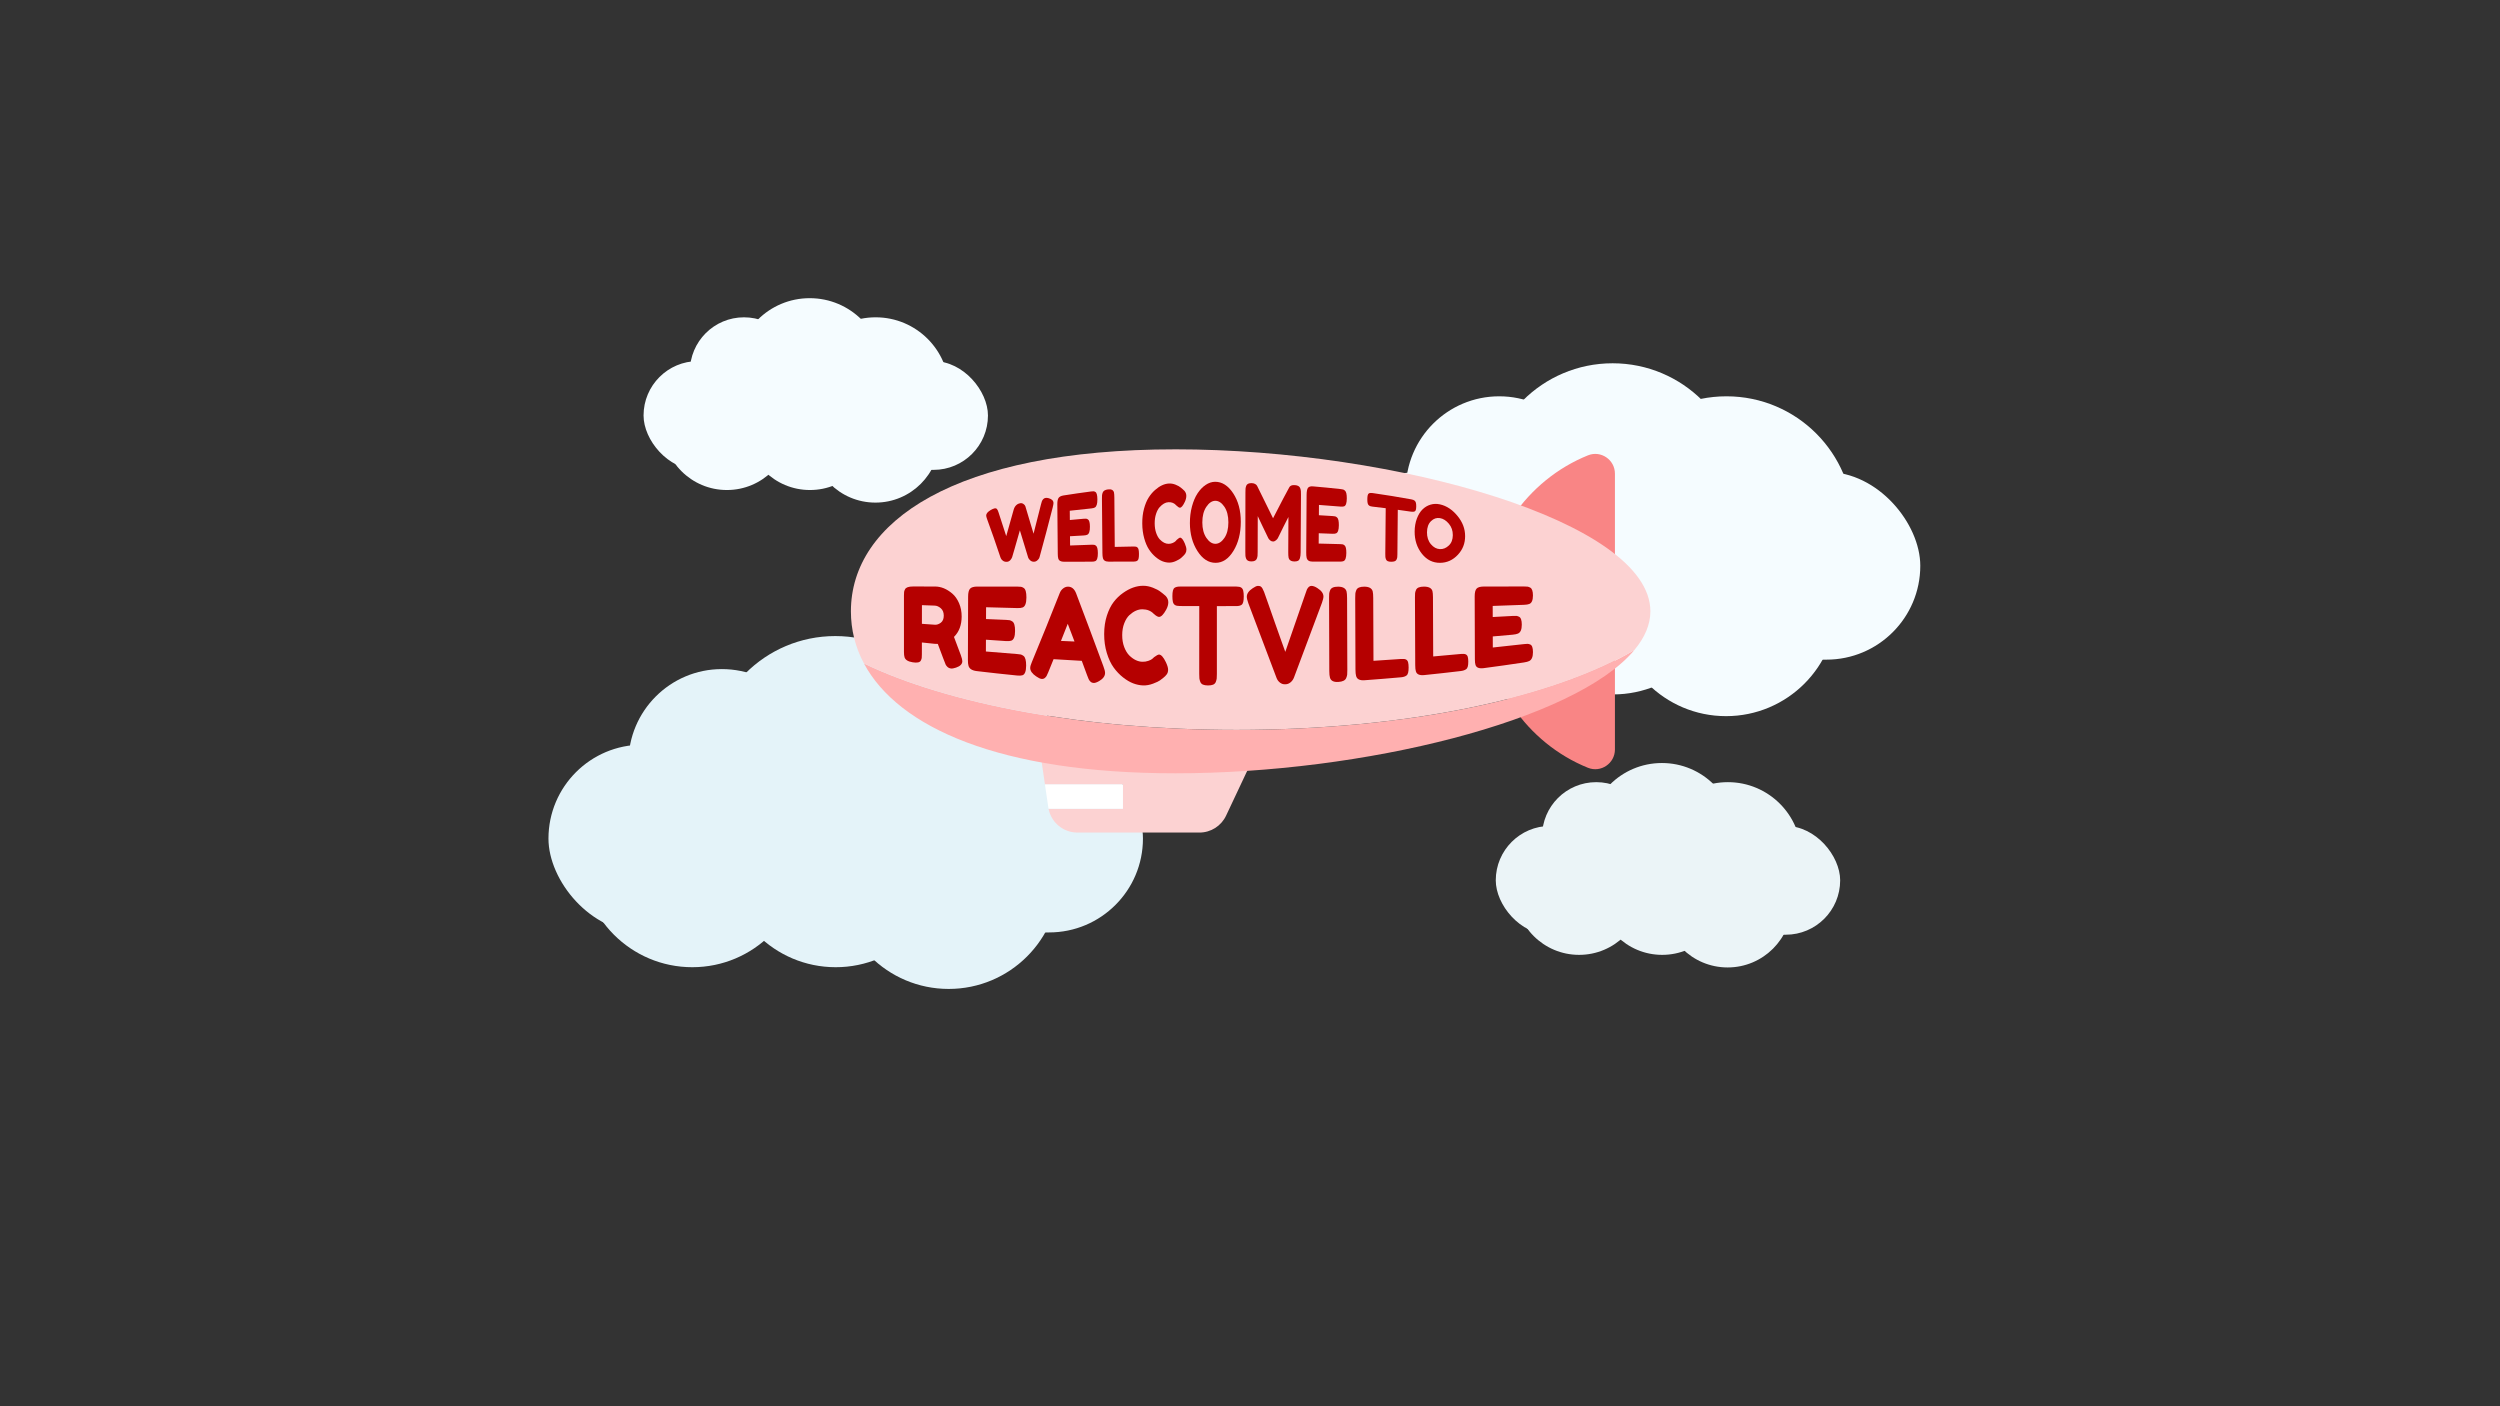 <?xml version="1.0" encoding="UTF-8"?>
<svg xmlns="http://www.w3.org/2000/svg" viewBox="0 0 3840 2160">
  <rect x="0" y="0" width="3840" height="2160" fill="#333333" stroke="none"/>
  <g id="landing-fade-4">
    <g id="landing-fade-4-animation">
      <g>
        <rect x="2036.44" y="724.87" width="913.12" height="288.35" rx="144.18" ry="144.18" style="fill: #f5fcff; stroke-width: 0px;"/>
        <circle cx="2302.77" cy="752.24" r="143.51" style="fill: #f5fcff; stroke-width: 0px;"/>
        <circle cx="2476.98" cy="752.91" r="194.91" style="fill: #f5fcff; stroke-width: 0px;"/>
        <circle cx="2651.86" cy="803.64" r="194.91" style="fill: #f5fcff; stroke-width: 0px;"/>
        <circle cx="2651.19" cy="929.79" r="170.21" style="fill: #f5fcff; stroke-width: 0px;"/>
        <circle cx="2477.65" cy="896.42" r="170.21" style="fill: #f5fcff; stroke-width: 0px;"/>
        <circle cx="2257.38" cy="896.42" r="170.21" style="fill: #f5fcff; stroke-width: 0px;"/>
      </g>
    </g>
  </g>
  <g id="landing-fade-3">
    <g id="landing-fade-3-animation">
      <g>
        <rect x="842.44" y="1143.87" width="913.12" height="288.35" rx="144.18" ry="144.18" style="fill: #e4f3f9; stroke-width: 0px;"/>
        <circle cx="1108.77" cy="1171.24" r="143.51" style="fill: #e4f3f9; stroke-width: 0px;"/>
        <circle cx="1282.98" cy="1171.91" r="194.91" style="fill: #e4f3f9; stroke-width: 0px;"/>
        <circle cx="1457.86" cy="1222.64" r="194.91" style="fill: #e4f3f9; stroke-width: 0px;"/>
        <circle cx="1457.19" cy="1348.79" r="170.21" style="fill: #e4f3f9; stroke-width: 0px;"/>
        <circle cx="1283.65" cy="1315.42" r="170.21" style="fill: #e4f3f9; stroke-width: 0px;"/>
        <circle cx="1063.38" cy="1315.42" r="170.21" style="fill: #e4f3f9; stroke-width: 0px;"/>
      </g>
    </g>
  </g>
  <g id="landing-move">
    <g id="landing-move-animation">
      <path d="M2279.1,939.36c0,108.89,66.26,202.03,159.99,239.95,19.82,8.02,41.45-6.75,41.45-28.13v-423.64c0-21.38-21.62-36.15-41.45-28.13-93.73,37.92-159.99,131.06-159.99,239.95Z" style="fill: #f98585; stroke-width: 0px;"/>
      <path d="M1598.71,1161.69l6.34,43.27h119.74v37.3h-114.23c4.12,21.13,22.66,36.56,44.39,36.56h187.38c17.51,0,33.44-10.11,40.91-25.94l42.98-91.19h-327.52Z" style="fill: #fcd2d2; stroke-width: 0px;"/>
      <path d="M1724.79,1204.96h-119.74l5.15,35.19c.1.71.23,1.42.36,2.11h114.23v-37.3Z" style="fill: #fff; stroke-width: 0px;"/>
      <path d="M1327.09,1019.17c52.44,98.07,208.4,168.63,478.27,168.63,288.51,0,614.25-80.64,705.02-189.33-122.96,73.41-350.56,122.7-611.02,122.7-235.14,0-443.51-40.17-572.27-101.99Z" style="fill: #ffb0b0; stroke-width: 0px;"/>
      <path d="M1805.36,690.18c-339.1,0-498.36,111.4-498.36,248.81,0,28.05,6.64,55.02,20.09,80.18,128.76,61.82,337.13,101.99,572.27,101.99,260.46,0,488.06-49.29,611.02-122.7,15.92-19.06,24.61-38.98,24.61-59.48,0-137.41-390.54-248.81-729.64-248.81Z" style="fill: #fcd2d2; stroke-width: 0px;"/>
      <g>
        <path d="M1610.91,765.29c4.8,1.32,7.22,3.84,7.25,7.46,0,1.17-.4,3.46-1.23,6.82-6.64,26-13.29,51.17-19.97,75.41-.14.61-.38,1.35-.73,2.23-.35.87-1.29,2.04-2.82,3.47-1.53,1.44-3.35,2.15-5.46,2.15-2.11,0-3.95-.69-5.5-2.07-1.55-1.38-2.58-2.73-3.09-4.07-4.29-14.42-8.57-28.46-12.83-42.11-7.75,27.62-11.74,40.65-11.88,41.21-.14.48-.46,1.16-.96,2.04-.5.88-1.07,1.68-1.71,2.4-1.64,1.84-3.6,2.74-5.9,2.75-2.29,0-4.18-.57-5.65-1.71-1.47-1.14-2.46-2.27-2.97-3.41-.25-.57-.5-1.13-.76-1.7-6.97-20.97-13.89-40.8-20.73-59.39-.78-2.22-1.17-3.89-1.17-5.03,0-2.86,2.37-5.65,7.1-8.43,2.05-1.2,3.91-2.01,5.57-2.39,1.66-.38,2.94-.08,3.83.93.89,1.01,1.69,2.67,2.41,5.02,3.93,11.81,7.89,24.03,11.87,36.63,3.83-13.2,7.64-26.76,11.44-40.67.98-3.55,2.77-6.25,5.39-8.08,1.13-.8,2.6-1.39,4.42-1.75,1.81-.37,3.5-.03,5.08,1.03,1.57,1.06,2.58,2.23,3.01,3.48,4.19,13.7,8.4,27.79,12.62,42.25,3.82-14.7,7.63-29.72,11.43-45.05.55-2.1,1-3.67,1.35-4.7.35-1.02,1-2.08,1.95-3.18.95-1.09,2.14-1.77,3.57-2.03,1.43-.25,3.11-.11,5.04.45Z" style="fill: #b50000; stroke-width: 0px;"/>
        <path d="M1643.65,837.88c11.03-.42,22.06-.82,33.09-1.19,1.65-.05,2.88-.02,3.71.1.83.12,1.78.56,2.86,1.32,1.95,1.33,2.95,5.17,3,11.52.06,6.95-1.23,11.02-3.87,12.21-1.21.6-3.07.9-5.58.9-14.19.03-28.37.06-42.56.1-5.02,0-7.97-1.72-8.86-5.18-.44-1.46-.68-3.78-.71-6.97-.23-25.36-.45-50.72-.68-76.09-.04-4.65.61-7.92,1.95-9.84,1.34-1.91,3.9-3.18,7.69-3.78,14.08-2.23,28.18-4.26,42.3-6.11,1.65-.22,2.89-.3,3.71-.26.82.04,1.78.39,2.86,1.05,1.95,1.14,2.95,4.9,3.01,11.25.06,6.95-1.23,11.14-3.87,12.59-1.21.71-3.08,1.19-5.58,1.44-11,1.1-21.99,2.28-32.97,3.55.04,4.74.09,9.49.13,14.23,7.08-.67,14.17-1.32,21.26-1.93,1.65-.14,2.88-.18,3.71-.1.82.08,1.78.46,2.86,1.15,1.95,1.21,2.95,4.95,3,11.21.06,6.85-1.26,10.94-3.98,12.25-1.21.65-3.07,1.04-5.58,1.17-7.02.38-14.04.77-21.05,1.19.04,4.74.09,9.49.13,14.23Z" style="fill: #b50000; stroke-width: 0px;"/>
        <path d="M1712.26,840.05c9.75-.23,19.5-.43,29.25-.62,2.37-.05,4.09.31,5.17,1.08,1.08.77,1.81,1.99,2.18,3.67.37,1.68.56,3.91.58,6.69.02,2.79-.15,5.02-.49,6.7-.35,1.68-.95,2.84-1.8,3.47-1.36,1.05-3.21,1.58-5.58,1.58-12.9.02-25.79.04-38.69.06-5.02,0-7.97-1.89-8.86-5.68-.44-1.6-.68-4.14-.71-7.64-.24-27.79-.48-55.57-.72-83.36-.02-2.3.02-4.03.12-5.19.1-1.16.43-2.52.99-4.09.98-2.81,3.77-4.51,8.36-5.03,5.02-.57,8.02.99,8.99,4.66.37,1.7.57,4.33.6,7.89.21,25.27.41,50.54.62,75.81Z" style="fill: #b50000; stroke-width: 0px;"/>
        <path d="M1805.59,831.32c.64-.71,1.29-1.43,1.93-2.14,2.43-2.2,4.15-3.32,5.16-3.33,2.22-.03,4.64,2.98,7.25,9.06,1.59,3.8,2.39,6.85,2.4,9.14,0,2.29-.47,4.2-1.43,5.73-.96,1.53-2.09,2.9-3.37,4.1-1.29,1.2-2.52,2.35-3.7,3.44-1.18,1.09-3.59,2.51-7.24,4.25-3.65,1.74-7.17,2.61-10.57,2.61-3.4,0-6.85-.68-10.33-2.01-3.48-1.34-7.08-3.58-10.79-6.72-3.71-3.13-7.05-6.94-10.01-11.41-2.97-4.48-5.43-10.2-7.37-17.19-1.95-6.98-2.95-14.57-3-22.79-.05-8.23.83-15.73,2.66-22.55,1.83-6.81,4.18-12.52,7.07-17.11,2.89-4.59,6.19-8.51,9.92-11.74,7.02-6.22,14.1-9.58,21.24-9.97,3.39-.19,6.83.42,10.33,1.82,3.5,1.41,6.16,2.9,7.96,4.45.87.73,1.74,1.45,2.6,2.18,1.3,1.15,2.31,2.09,3.04,2.83,1.88,2.22,2.83,4.78,2.84,7.67,0,2.89-.74,5.94-2.24,9.15-2.79,5.97-5.3,8.98-7.52,9.05-1.3.04-3.13-1.1-5.52-3.4-3.04-3.58-7.08-5.27-12.11-5.05-4.68.2-9.27,2.84-13.78,7.87-2.14,2.46-3.93,5.86-5.34,10.19-1.41,4.34-2.1,9.2-2.07,14.59.03,5.39.78,10.2,2.24,14.44,1.46,4.24,3.31,7.57,5.55,9.99,4.4,4.64,8.97,6.94,13.7,6.88,2.22-.03,4.32-.49,6.29-1.38,1.97-.89,3.38-1.78,4.24-2.66Z" style="fill: #b50000; stroke-width: 0px;"/>
        <path d="M1866.34,740.03c10.68-.11,19.95,5.8,27.8,17.63,7.85,11.84,11.75,26.49,11.73,43.91-.02,17.43-3.78,32.26-11.25,44.52-7.47,12.27-16.63,18.42-27.52,18.41-10.89,0-20.16-6.06-27.82-18.08-7.67-12.03-11.54-26.28-11.59-42.89-.03-9.07,1.02-17.58,3.16-25.57,2.14-7.98,5-14.7,8.59-20.16,3.59-5.45,7.73-9.78,12.41-12.94,4.68-3.16,9.51-4.78,14.49-4.83ZM1846.77,802.43c.02,9.77,2.1,17.68,6.24,23.75,4.14,6.07,8.75,9.11,13.85,9.1,5.09-.01,9.68-2.99,13.78-8.94,4.09-5.95,6.14-13.93,6.14-23.95,0-10.02-2.06-18.07-6.2-24.12-4.14-6.05-8.77-9.06-13.88-9.03-5.12.04-9.72,3.15-13.81,9.3-4.09,6.15-6.13,14.11-6.11,23.88Z" style="fill: #b50000; stroke-width: 0px;"/>
        <path d="M1997.17,750.02c.57,1.64.9,3.1,1,4.38.1,1.28.14,3.15.13,5.6-.18,29.52-.36,59.03-.53,88.55-.04,7.34-1.43,11.64-4.16,12.92-1.37.64-3.09.96-5.16.95-2.08,0-3.72-.27-4.94-.81-1.22-.54-2.14-1.18-2.79-1.94-.64-.75-1.14-1.83-1.49-3.23-.35-1.83-.51-4.62-.49-8.39.09-18.01.19-36.02.28-54.02-1.81,3.27-4.46,8.48-7.95,15.68-3.48,7.2-5.69,11.74-6.63,13.56-.94,1.83-1.59,3.09-1.95,3.78-.36.7-1.25,1.66-2.65,2.89-1.41,1.23-2.91,1.83-4.53,1.81-1.62-.02-3.08-.61-4.41-1.77-1.33-1.16-2.27-2.29-2.84-3.38-.29-.6-.57-1.21-.86-1.81-1.43-2.74-4.24-8.58-8.45-17.56-4.21-8.97-6.5-13.81-6.86-14.47-.05,18.44-.1,36.88-.15,55.33,0,2.52-.06,4.41-.18,5.66-.11,1.26-.46,2.65-1.03,4.18-1.08,2.95-3.88,4.43-8.4,4.43-4.37,0-7.09-1.48-8.16-4.45-.57-1.54-.91-2.97-1.01-4.29-.11-1.32-.15-3.3-.15-5.93.05-30.49.1-60.98.15-91.47,0-2.53.06-4.42.17-5.68.11-1.26.46-2.71,1.04-4.35,1.09-2.83,3.9-4.21,8.45-4.1,1.95.05,3.62.45,5.03,1.2,1.4.75,2.32,1.52,2.75,2.3.22.33.43.67.65,1,8.14,16.55,16.26,33.06,24.35,49.46,12.32-24.12,20.58-39.63,24.72-47.13,1.24-2.83,4.15-4.1,8.72-3.8,4.57.31,7.35,1.95,8.35,4.89Z" style="fill: #b50000; stroke-width: 0px;"/>
        <path d="M2025.5,834.92c11.04.25,22.09.54,33.12.85,1.65.05,2.88.16,3.71.33.82.17,1.77.68,2.84,1.52,1.92,1.47,2.86,5.4,2.8,11.82-.06,7.02-1.42,11.13-4.08,12.33-1.22.6-3.09.9-5.6.9-14.19-.03-28.37-.05-42.56-.07-5.02,0-7.94-2.01-8.77-6.04-.42-1.69-.62-4.39-.59-8.1.19-29.41.38-58.82.57-88.22.04-5.4.74-9.02,2.12-10.87,1.38-1.85,3.98-2.62,7.79-2.29,14.17,1.2,28.33,2.58,42.48,4.16,1.65.18,2.89.4,3.71.65.82.25,1.77.83,2.84,1.76,1.93,1.63,2.86,5.66,2.81,12.08-.06,7.02-1.43,11.01-4.09,11.99-1.22.5-3.09.64-5.6.42-11.02-.94-22.04-1.79-33.07-2.55-.04,5.27-.08,10.54-.11,15.81,7.11.4,14.22.84,21.32,1.3,1.65.11,2.89.27,3.71.47.82.21,1.77.76,2.84,1.64,1.93,1.56,2.86,5.58,2.81,12.08-.06,7.11-1.46,11.21-4.19,12.32-1.22.56-3.09.79-5.6.69-7.03-.28-14.06-.55-21.09-.8-.04,5.27-.08,10.54-.11,15.81Z" style="fill: #b50000; stroke-width: 0px;"/>
        <path d="M2108.15,757.32c19.9,2.85,39.76,6.07,59.57,9.68,2.28.42,3.95,1.05,5.01,1.89,1.06.84,1.77,1.99,2.11,3.42.34,1.44.51,3.27.49,5.5-.02,2.23-.21,3.99-.58,5.26-.37,1.28-.98,2.11-1.84,2.5-1.29.58-3.11.7-5.46.36-6.81-1-13.63-1.96-20.45-2.88-.2,22.72-.4,45.45-.6,68.17-.02,2.08-.09,3.61-.2,4.61-.12.99-.45,2.14-1,3.45-.55,1.31-1.51,2.23-2.87,2.77-1.37.54-3.16.81-5.38.8-2.22,0-3.99-.29-5.31-.85-1.32-.56-2.24-1.51-2.77-2.87-.53-1.35-.84-2.56-.93-3.64-.1-1.07-.14-2.68-.12-4.82.21-23.35.42-46.71.64-70.06-6.87-.86-13.73-1.69-20.61-2.48-2.29-.26-3.97-.81-5.04-1.66-1.07-.85-1.77-2.06-2.12-3.65-.34-1.59-.51-3.64-.48-6.16.02-2.51.22-4.5.59-5.95.37-1.45.99-2.41,1.85-2.87,1.3-.69,3.13-.87,5.49-.53Z" style="fill: #b50000; stroke-width: 0px;"/>
        <path d="M2211.55,774.66c10.5,2.25,19.58,8.52,27.29,17.97,7.71,9.48,11.58,19.54,11.58,30.87,0,11.34-3.7,20.63-11.15,28.63-7.45,7.98-16.64,12.36-27.53,12.37-10.89.01-20.12-4.41-27.68-13.91-7.56-9.48-11.27-21.09-11.17-34.2.05-7.16,1.18-13.76,3.37-19.69,2.19-5.93,5.08-10.67,8.67-14.2,3.59-3.53,7.7-5.98,12.34-7.37,4.63-1.39,9.4-1.51,14.29-.47ZM2191.85,817.58c-.05,7.39,1.96,13.57,6.04,18.37,4.08,4.8,8.66,7.24,13.74,7.49,5.08.25,9.66-1.65,13.74-5.52,4.09-3.87,6.13-9.14,6.15-16.01.02-6.87-2.01-12.64-6.08-17.49-4.07-4.85-8.62-7.79-13.68-8.61-5.05-.83-9.61.66-13.7,4.64-4.09,3.97-6.16,9.75-6.21,17.14Z" style="fill: #b50000; stroke-width: 0px;"/>
      </g>
      <g>
        <path d="M1475.82,1006.32c1.55,4.32,2.32,7.42,2.31,9.27-.01,4.4-3.25,7.73-9.7,9.87-3.33,1.17-6.01,1.61-8.03,1.34-2.02-.27-3.69-1.04-4.98-2.28-1.3-1.25-2.25-2.47-2.87-3.68-1.03-2.26-5.05-13.05-12.08-31.78-1.61-.05-3.22-.1-4.83-.16-6.54-.67-13.09-1.35-19.63-2.05,0,6.1-.02,12.2-.02,18.3,0,2.49-.08,4.34-.24,5.56-.16,1.22-.65,2.58-1.48,4.08-1.46,2.71-5.5,3.56-12.13,2.55-7.25-1.11-11.5-3.71-12.74-7.75-.62-1.87-.93-4.62-.93-8.27v-86.75c0-2.4.08-4.19.23-5.39.16-1.2.65-2.57,1.48-4.13,1.46-2.81,5.52-4.22,12.19-4.21,11.25.02,22.51.03,33.76.05,9.17.01,18.07,3.57,26.7,10.96,4.16,3.58,7.58,8.45,10.27,14.62,2.69,6.17,4.02,13.04,4,20.55-.04,13.06-3.98,23.59-11.8,31.29,2.27,6.24,5.78,15.52,10.52,28.02ZM1416.05,958.19c6.65.48,13.31.94,19.96,1.4,3.02.21,6.03-.8,9.06-3.07,3.02-2.26,4.54-5.89,4.55-10.83.01-4.94-1.49-8.74-4.5-11.37-3.01-2.63-6.13-3.98-9.36-4.09-6.56-.23-13.12-.46-19.67-.7-.01,9.56-.02,19.11-.04,28.67Z" style="fill: #b50000; stroke-width: 0px;"/>
        <path d="M1514.38,1000.7c16.02,1.4,32.06,2.71,48.1,3.92,2.4.18,4.19.41,5.39.68,1.2.28,2.57.97,4.13,2.09,2.81,1.96,4.19,6.96,4.16,14.99-.04,8.78-1.99,13.75-5.84,14.88-1.78.58-4.48.69-8.13.33-20.62-2.05-41.22-4.3-61.81-6.76-7.28-.87-11.53-3.63-12.76-8.21-.62-1.94-.92-4.95-.91-9.03.11-32.41.22-64.83.32-97.24.02-5.95,1.02-9.99,3.01-12.14,1.98-2.15,5.74-3.24,11.27-3.23,20.53.02,41.06.04,61.59.06,2.4,0,4.19.1,5.39.29,1.2.19,2.57.78,4.13,1.79,2.81,1.76,4.19,6.66,4.16,14.68-.04,8.78-1.99,13.89-5.85,15.29-1.78.71-4.49,1.02-8.13.93-15.99-.39-31.98-.82-47.97-1.28-.02,6.04-.04,12.08-.07,18.12,10.31.46,20.62.89,30.93,1.31,2.39.1,4.19.26,5.39.49,1.2.23,2.57.87,4.13,1.92,2.81,1.84,4.19,6.74,4.16,14.67-.03,8.68-2.04,13.64-6,14.87-1.78.63-4.48.82-8.13.58-10.21-.67-20.41-1.37-30.61-2.1-.02,6.04-.05,12.08-.07,18.11Z" style="fill: #b50000; stroke-width: 0px;"/>
        <path d="M1652.9,911.32c13.94,36.65,27.89,74.04,41.86,111.95,1.76,4.62,2.64,8.08,2.63,10.35-.01,4.81-3.06,9-9.12,12.51-3.56,2.06-6.35,3.01-8.39,2.89-2.03-.13-3.7-.83-5-2.1-1.3-1.27-2.24-2.59-2.8-3.95-.57-1.36-1.37-3.39-2.41-6.1-2.69-7.3-5.38-14.58-8.06-21.83-14.45-.77-28.89-1.61-43.33-2.54-2.74,6.78-5.48,13.52-8.21,20.23-1.05,2.48-1.87,4.27-2.45,5.38-.58,1.1-1.52,2.21-2.83,3.31-1.31,1.1-2.98,1.56-5.01,1.38-2.03-.18-4.82-1.51-8.35-3.98-6.03-4.08-9.04-8.38-9.02-12.91,0-2.14.9-5.28,2.7-9.43,14.21-34.18,28.43-69.42,42.63-105.5,1.16-2.97,2.91-5.36,5.26-7.17,2.35-1.81,4.83-2.72,7.44-2.72,5.63,0,9.78,3.4,12.47,10.23ZM1640.06,958.14c-3.47,8.82-6.95,17.59-10.42,26.31,6.93.32,13.87.62,20.8.91-3.46-9.12-6.92-18.19-10.38-27.22Z" style="fill: #b50000; stroke-width: 0px;"/>
        <path d="M1769.96,1011.94c.94-.86,1.88-1.73,2.82-2.6,3.55-2.65,6.06-3.97,7.53-3.94,3.23.07,6.73,3.97,10.47,11.71,2.29,4.85,3.43,8.71,3.43,11.59,0,2.88-.71,5.27-2.13,7.15-1.41,1.89-3.06,3.56-4.94,5.02-1.88,1.46-3.69,2.85-5.41,4.17-1.73,1.32-5.26,3-10.59,5.02-5.33,2.01-10.48,2.92-15.44,2.74-4.96-.19-9.98-1.24-15.04-3.14-5.06-1.9-10.28-4.97-15.64-9.19-5.37-4.21-10.18-9.28-14.45-15.17-4.27-5.89-7.77-13.34-10.5-22.34-2.74-9-4.09-18.69-4.06-29.11.03-10.42,1.42-19.83,4.16-28.28,2.74-8.45,6.22-15.44,10.46-20.97,4.24-5.53,9.07-10.18,14.5-13.94,10.23-7.25,20.51-10.93,30.82-10.93,4.9,0,9.87.99,14.92,2.97,5.05,1.98,8.88,4.01,11.48,6.06,1.25.96,2.5,1.92,3.75,2.88,1.87,1.51,3.33,2.75,4.37,3.71,2.71,2.89,4.06,6.15,4.05,9.78,0,3.64-1.11,7.44-3.3,11.4-4.08,7.38-7.74,11.04-10.97,11.01-1.88-.02-4.53-1.55-7.97-4.58-4.37-4.68-10.21-7.05-17.5-7.11-6.78-.06-13.46,2.94-20.04,8.94-3.14,2.94-5.75,7.09-7.85,12.45-2.1,5.36-3.16,11.44-3.18,18.25-.02,6.81,1.01,12.94,3.08,18.4,2.07,5.46,4.72,9.8,7.95,13.01,6.35,6.16,12.97,9.35,19.87,9.55,3.24.09,6.29-.36,9.17-1.38,2.87-1.01,4.94-2.05,6.19-3.12Z" style="fill: #b50000; stroke-width: 0px;"/>
        <path d="M1812.22,900.96c28.97,0,57.94,0,86.91,0,3.33,0,5.78.52,7.35,1.55,1.56,1.03,2.61,2.65,3.13,4.86.52,2.21.79,5.1.79,8.68,0,3.58-.26,6.44-.78,8.58-.52,2.14-1.41,3.62-2.66,4.45-1.88,1.24-4.53,1.87-7.98,1.88-9.96.02-19.92.03-29.87.02,0,34.71,0,69.42,0,104.12,0,3.18-.08,5.52-.24,7.04-.16,1.52-.63,3.28-1.41,5.28-.78,2-2.17,3.41-4.16,4.23-1.99.82-4.6,1.23-7.84,1.21-3.24-.02-5.83-.45-7.76-1.29-1.94-.84-3.29-2.27-4.07-4.27-.78-2-1.25-3.8-1.41-5.39-.16-1.58-.23-3.96-.23-7.14.02-34.61.04-69.22.06-103.82-10.01-.02-20.02-.05-30.03-.09-3.34-.01-5.79-.54-7.35-1.58-1.56-1.04-2.6-2.65-3.12-4.85-.52-2.2-.78-5.08-.77-8.65,0-3.57.27-6.41.79-8.55.52-2.13,1.41-3.6,2.66-4.43,1.88-1.23,4.54-1.85,7.97-1.85Z" style="fill: #b50000; stroke-width: 0px;"/>
        <path d="M2023.57,903.36c6.16,3.9,9.25,8.18,9.26,12.88,0,2.15-.77,5.37-2.32,9.69-14.28,37.75-28.58,76.03-42.91,114.63-1.14,3.03-2.89,5.51-5.23,7.43-2.35,1.92-4.77,2.93-7.28,3.01-.52.02-1.05.03-1.57.05-2.61.09-5.1-.76-7.45-2.54-2.35-1.78-4.11-4.16-5.26-7.14-14.48-37.94-28.94-76.28-43.36-114.8-1.57-4.4-2.35-7.71-2.35-9.91,0-4.82,3.06-9.23,9.21-13.23,3.44-2.34,6.07-3.51,7.89-3.51,1.82,0,3.2.28,4.14.82.94.55,1.82,1.51,2.66,2.88.94,1.65,1.8,3.47,2.59,5.46.78,1.99,2.8,7.69,6.05,17.07,3.24,9.38,6.73,19.33,10.45,29.84,3.72,10.51,7.23,20.41,10.54,29.71,3.31,9.3,5.17,14.48,5.59,15.56,10.38-30.12,20.74-60.07,31.09-89.76.82-2.57,1.55-4.61,2.17-6.1,1.87-3.66,4.15-5.48,6.86-5.48,2.71,0,5.79,1.15,9.23,3.43Z" style="fill: #b50000; stroke-width: 0px;"/>
        <path d="M2041.43,918.79c0-3.08.06-5.39.21-6.93.15-1.54.64-3.31,1.47-5.32,1.45-3.62,5.51-5.42,12.18-5.42,7.29,0,11.63,2.45,13,7.34.53,2.25.8,5.69.82,10.32.13,36.79.25,73.59.38,110.38.01,3.18-.06,5.5-.21,6.96-.15,1.47-.64,3.22-1.47,5.25-1.45,3.66-5.51,5.71-12.19,6.11-7.31.43-11.6-1.87-12.86-6.9-.63-2.11-.96-5.5-.97-10.19-.11-37.2-.23-74.41-.34-111.61Z" style="fill: #b50000; stroke-width: 0px;"/>
        <path d="M2109.65,1015.01c14.18-.87,28.36-1.81,42.53-2.83,3.44-.25,5.94.04,7.51.87,1.57.83,2.61,2.23,3.14,4.2.53,1.97.8,4.62.81,7.95.01,3.33-.24,6.03-.75,8.08-.51,2.06-1.39,3.52-2.64,4.39-1.98,1.44-4.68,2.32-8.12,2.63-18.76,1.69-37.53,3.21-56.3,4.56-7.3.53-11.59-1.68-12.86-6.6-.63-2.06-.96-5.4-.97-10.01-.13-36.59-.26-73.18-.39-109.77-.01-3.03.06-5.3.21-6.81.15-1.51.64-3.26,1.47-5.24,1.45-3.56,5.5-5.33,12.17-5.33,7.29,0,11.63,2.4,13,7.2.53,2.21.8,5.58.82,10.12.12,32.2.25,64.39.37,96.59Z" style="fill: #b50000; stroke-width: 0px;"/>
        <path d="M2201.4,1008.32c14.16-1.2,28.31-2.48,42.46-3.83,3.43-.33,5.93-.13,7.49.59,1.56.72,2.61,1.99,3.13,3.81.52,1.82.8,4.27.8,7.36.01,3.09-.24,5.6-.75,7.53-.52,1.93-1.39,3.32-2.64,4.18-1.97,1.41-4.67,2.33-8.1,2.74-18.71,2.24-37.44,4.31-56.18,6.22-7.29.74-11.57-1.21-12.84-5.84-.63-1.94-.96-5.09-.98-9.46-.14-34.7-.28-69.4-.42-104.1-.01-2.87.06-5.02.21-6.46.15-1.43.64-3.09,1.46-4.97,1.44-3.37,5.5-5.06,12.17-5.06,7.29,0,11.63,2.27,13,6.78.53,2.08.8,5.25.82,9.53.12,30.33.24,60.66.36,90.98Z" style="fill: #b50000; stroke-width: 0px;"/>
        <path d="M2292.96,994.57c16-1.65,31.99-3.4,47.97-5.24,2.39-.28,4.18-.4,5.37-.39,1.19.02,2.57.36,4.12,1.01,2.8,1.14,4.2,5.02,4.2,11.69,0,7.29-1.92,11.85-5.75,13.7-1.76.9-4.45,1.63-8.08,2.18-20.52,3.11-41.06,6.02-61.62,8.72-7.27.96-11.54-.69-12.8-4.93-.63-1.77-.95-4.68-.96-8.73-.1-32.13-.2-64.26-.3-96.39-.02-5.9.96-9.92,2.93-12.06,1.97-2.14,5.72-3.21,11.24-3.21,20.53-.03,41.06-.05,61.58-.08,2.39,0,4.19.07,5.39.23,1.2.16,2.58.65,4.14,1.49,2.81,1.46,4.22,5.51,4.22,12.18,0,7.29-1.93,11.62-5.77,13.03-1.77.69-4.47,1.12-8.12,1.25-15.97.6-31.95,1.17-47.93,1.71.01,5.67.03,11.34.04,17.02,10.3-.54,20.6-1.1,30.9-1.67,2.39-.13,4.19-.15,5.38-.06,1.2.09,2.57.53,4.14,1.29,2.81,1.34,4.22,5.4,4.22,12.22,0,7.45-1.96,12-5.91,13.65-1.77.81-4.46,1.38-8.1,1.71-10.18.93-20.37,1.82-30.55,2.68.01,5.67.03,11.34.04,17.02Z" style="fill: #b50000; stroke-width: 0px;"/>
      </g>
    </g>
  </g>
  <g id="landing-fade-2">
    <g id="landing-fade-2-animation">
      <g>
        <rect x="2297.5" y="1268.67" width="529" height="167.05" rx="83.53" ry="83.53" style="fill: #ebf4f7; stroke-width: 0px;"/>
        <circle cx="2451.79" cy="1284.53" r="83.14" style="fill: #ebf4f7; stroke-width: 0px;"/>
        <circle cx="2552.72" cy="1284.92" r="112.92" style="fill: #ebf4f7; stroke-width: 0px;"/>
        <circle cx="2654.03" cy="1314.31" r="112.92" style="fill: #ebf4f7; stroke-width: 0px;"/>
        <circle cx="2653.65" cy="1387.39" r="98.61" style="fill: #ebf4f7; stroke-width: 0px;"/>
        <circle cx="2553.11" cy="1368.06" r="98.61" style="fill: #ebf4f7; stroke-width: 0px;"/>
        <circle cx="2425.5" cy="1368.06" r="98.61" style="fill: #ebf4f7; stroke-width: 0px;"/>
      </g>
    </g>
  </g>
  <g id="landing-fade-1">
    <g id="landing-fade-1-animation">
      <g>
        <rect x="988.5" y="554.67" width="529" height="167.05" rx="83.53" ry="83.53" style="fill: #f5fcff; stroke-width: 0px;"/>
        <circle cx="1142.79" cy="570.53" r="83.14" style="fill: #f5fcff; stroke-width: 0px;"/>
        <circle cx="1243.72" cy="570.92" r="112.92" style="fill: #f5fcff; stroke-width: 0px;"/>
        <circle cx="1345.03" cy="600.31" r="112.92" style="fill: #f5fcff; stroke-width: 0px;"/>
        <circle cx="1344.65" cy="673.39" r="98.61" style="fill: #f5fcff; stroke-width: 0px;"/>
        <circle cx="1244.11" cy="654.06" r="98.61" style="fill: #f5fcff; stroke-width: 0px;"/>
        <circle cx="1116.5" cy="654.06" r="98.61" style="fill: #f5fcff; stroke-width: 0px;"/>
      </g>
    </g>
  </g>
</svg>